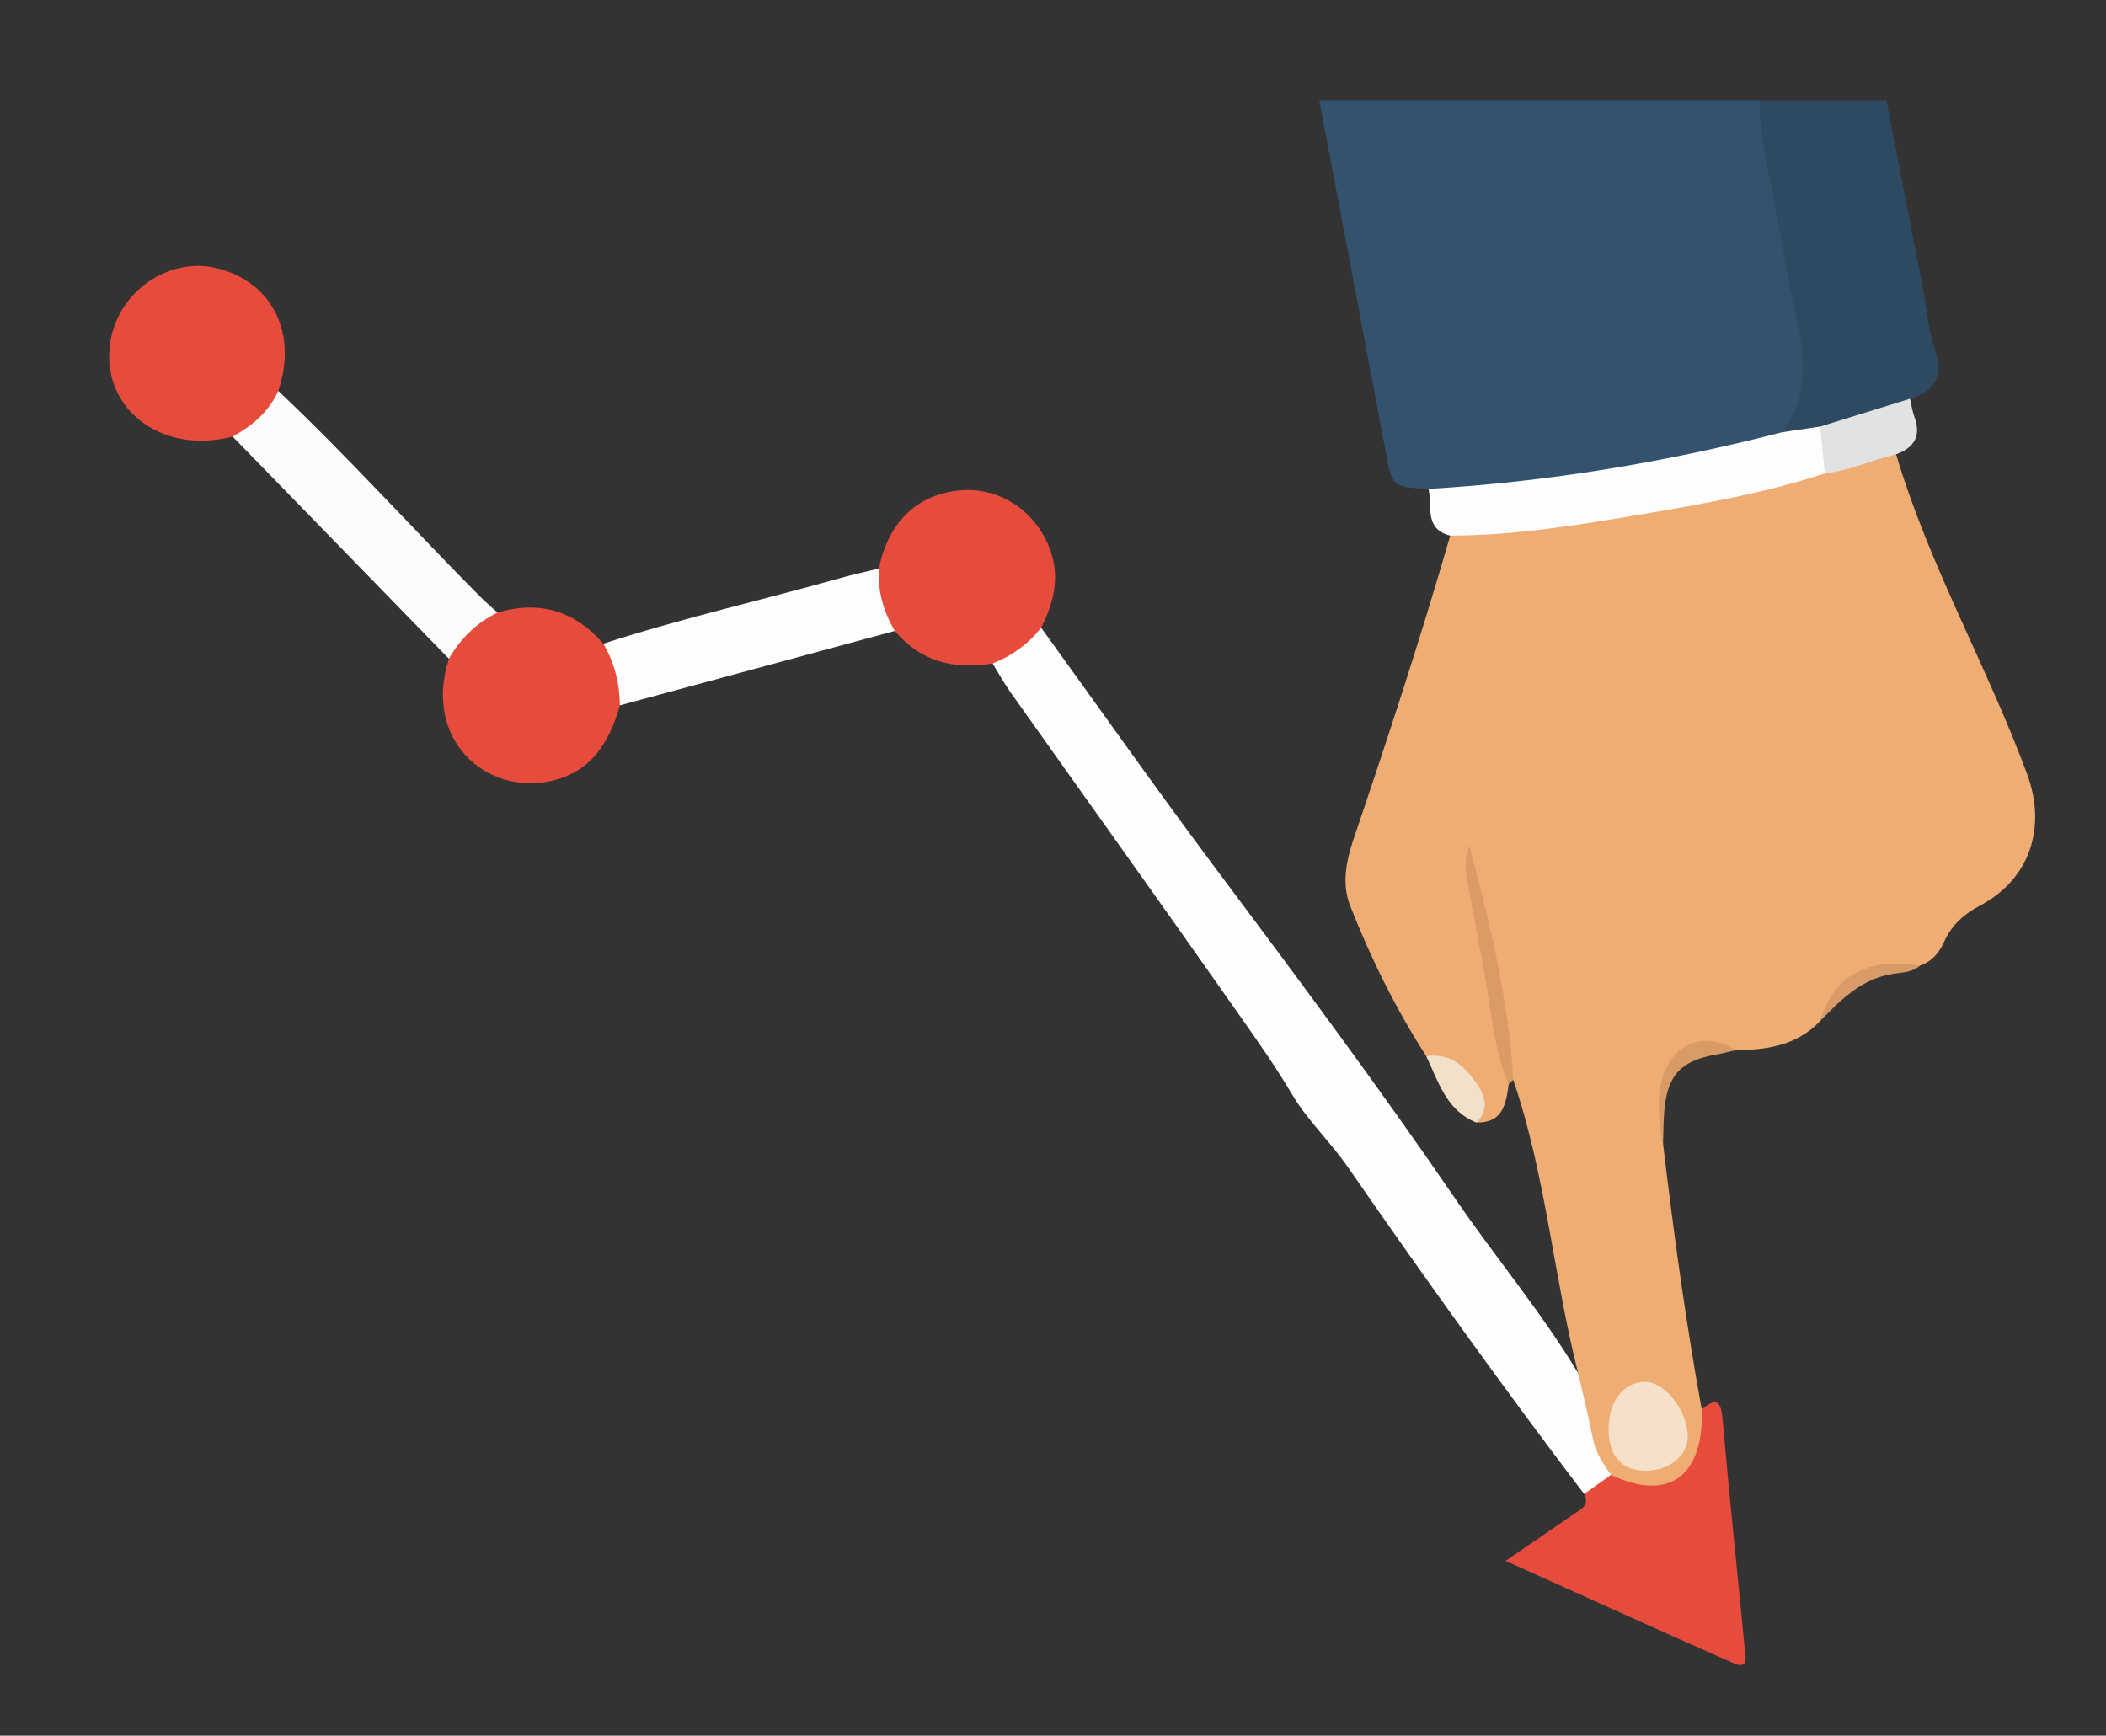 <?xml version="1.0" encoding="utf-8"?>
<!-- Generator: Adobe Illustrator 17.0.0, SVG Export Plug-In . SVG Version: 6.00 Build 0)  -->
<!DOCTYPE svg PUBLIC "-//W3C//DTD SVG 1.1//EN" "http://www.w3.org/Graphics/SVG/1.1/DTD/svg11.dtd">
<svg version="1.1" id="Calque_1" xmlns="http://www.w3.org/2000/svg" xmlns:xlink="http://www.w3.org/1999/xlink" x="0px" y="0px"
	 width="487.817px" height="402.08px" viewBox="0 0 487.817 402.08" enable-background="new 0 0 487.817 402.08"
	 xml:space="preserve">
<rect x="0" y="0" width="487.817" height="402.08" fill="#333333" stroke="none"/>
<path fill="#33526E" d="M330.888,113.257c-8.429-0.45-8.384-0.459-9.921-8.623c-5.104-27.12-10.243-54.234-15.369-81.35
	c33.935,0,67.87,0,101.805,0c2.651,2.137,3.04,5.281,3.584,8.303c2.804,15.559,5.108,31.221,8.835,46.592
	c1.767,7.285,0.586,13.653-3.783,19.562c-0.773,1.046-1.259,2.199-1.725,3.387c-1.492,2.512-4.196,2.766-6.607,3.302
	c-21.994,4.888-44.182,8.66-66.595,10.997C337.589,115.795,333.772,116.413,330.888,113.257z"/>
<path fill="#2E4A62" d="M412.926,100.095c9.077-12.957,2.479-26.152,0.561-39.26c-1.836-12.547-5.37-24.82-6.084-37.55
	c9.852,0,19.704,0,29.556,0c2.899,14.932,5.808,29.861,8.691,44.796c0.822,4.259,1.072,8.703,2.465,12.759
	c2.102,6.12,0.312,9.709-5.69,11.529c-2.134,3.93-6.218,4.567-9.914,5.789c-3.582,1.184-7.238,2.13-10.991,2.659
	C418.569,101.59,415.507,103.663,412.926,100.095z"/>
<path fill="#EFAD74" d="M330.358,244.654c-7.085-11.023-12.879-22.736-17.645-34.893c-1.946-4.964-0.898-10.347,0.858-15.512
	c7.903-23.247,15.529-46.584,22.35-70.177c0.894-2.33,3-2.391,4.974-2.571c27.333-2.495,54.273-7.302,80.937-13.727
	c4.08-0.796,7.772-2.898,11.904-3.541c1.957-0.305,3.945-1.023,5.459,0.997c7.619,25.7,21.067,49.011,30.338,74.043
	c4.606,12.437,0.66,24.415-10.931,30.535c-3.706,1.957-6.532,4.491-8.247,8.306c-1.155,2.568-2.845,4.648-5.645,5.577
	c-0.159,0.088-0.319,0.256-0.476,0.253c-9.999-0.183-17.966,3.274-22.662,12.614c-5.362,5.655-12.322,6.652-19.599,6.728
	c-10.738-2.13-16.305,1.917-16.954,12.545c-0.186,3.054-0.353,6.157,0.204,9.218c2.457,20.57,5.24,41.093,8.957,61.48
	c5.034,6.034,2.232,15.488-6.074,18.816c-5.109,2.047-10.571,2.436-15.261-1.675c-7.157-5.541-7.282-13.935-8.785-21.764
	c-0.293-1.526,0.212-2.83,1.498-3.777c-5.719-22.508-7.487-45.891-15.05-67.992c-2.707-5.831-2.738-12.23-3.812-18.395
	c-1.628-9.35-3.783-18.59-4.92-25.625c2.491,13.427,6.044,29.062,7.693,45.03c-0.618,4.546-1.316,9.025-7.491,8.888
	C341.373,252.439,336.571,248.014,330.358,244.654z"/>
<path fill="#FEFEFE" d="M365.558,318.13c1.165,5.122,2.431,10.224,3.459,15.373c0.63,3.157,2.363,5.646,4.157,8.154
	c-0.206,4.114-2.288,5.587-6.237,4.432c-18.859-24.782-36.983-50.093-54.706-75.696c-4.029-5.82-9.42-10.925-12.887-16.783
	c-4.366-7.378-9.323-14.255-14.199-21.203c-16.953-24.156-34.143-48.146-51.208-72.223c-1.468-2.071-2.681-4.322-4.012-6.489
	c1.503-4.485,6.665-8.281,11.248-8.272c13.445,18.592,26.653,37.361,40.394,55.731c18.861,25.218,37.691,50.452,55.46,76.456
	C346.346,291.252,357.053,303.916,365.558,318.13z"/>
<path fill="#E64B3C" d="M366.936,346.089c2.08-1.478,4.16-2.955,6.238-4.432c13.284,6.329,21.52,0.397,21.004-15.128
	c3.194-2.746,4.436-2.251,4.824,2.193c1.551,17.761,3.441,35.492,5.136,53.241c0.165,1.724,1.044,4.93-2.588,3.33
	c-17.268-7.607-34.439-15.434-52.795-23.701c5.879-4.034,10.876-7.453,15.861-10.889
	C366.221,349.596,368.315,348.707,366.936,346.089z"/>
<path fill="#E64B3C" d="M115.229,141.902c9.722-2.861,17.886-0.428,24.519,7.212c5.959,2.764,7.513,8.547,3.837,14.286
	c-2.37,8.475-6.575,15.385-15.855,17.491c-15.19,3.447-29.783-9.629-23.749-28.286C103.696,145.56,108.009,141.456,115.229,141.902z
	"/>
<path fill="#E64B3C" d="M53.879,101.127c-16.826,4.418-31.089-6.94-28.229-22.479c2.12-11.517,13.862-19.292,24.846-16.452
	c12.645,3.27,18.455,15.061,13.971,28.352C65.122,97.025,60.334,101.808,53.879,101.127z"/>
<path fill="#E64B3C" d="M241.171,145.423c-3.013,3.759-6.758,6.522-11.247,8.272c-8.887,1.499-16.655-0.366-22.659-7.535
	c-5.995-2.934-7.467-8.721-3.677-14.46c2.196-10.953,9.143-17.469,19.34-18.141c9.218-0.607,17.673,5.419,20.584,14.588
	C245.466,134.298,243.914,139.931,241.171,145.423z"/>
<path fill="#FCFCFC" d="M53.879,101.127c4.561-2.489,8.381-5.721,10.585-10.576c16.2,15.31,31.097,31.897,46.795,47.699
	c1.266,1.274,2.644,2.437,3.971,3.652c-4.872,2.388-8.557,6.021-11.247,10.702C87.281,135.445,70.58,118.286,53.879,101.127z"/>
<path fill="#FCFDFC" d="M422.686,109.659c-13.832,4.561-28.143,7.075-42.437,9.487c-14.663,2.474-29.369,4.919-44.325,4.926
	c-6.147-1.526-4.087-6.87-5.035-10.815c27.787-1.637,55.103-6.208,82.037-13.162c2.902-0.428,5.803-0.856,8.705-1.284
	C425.347,102.835,425.616,105.608,422.686,109.659z"/>
<path fill="#FDFDFD" d="M203.588,131.7c-0.329,5.214,1.063,9.992,3.676,14.459c-21.226,5.747-42.452,11.494-63.678,17.24
	c-0.044-5.094-1.26-9.872-3.837-14.285c18.072-5.882,36.619-10.05,54.893-15.203C197.597,133.077,200.605,132.432,203.588,131.7z"/>
<path fill="#E1E2E2" d="M422.686,109.659c-0.352-3.616-0.703-7.232-1.055-10.848c6.931-2.148,13.862-4.295,20.794-6.443
	c0.329,1.394,0.519,2.838,1.01,4.171c1.631,4.425-0.001,7.174-4.241,8.692C433.649,106.548,428.421,109.05,422.686,109.659z"/>
<path fill="#DC9A64" d="M349.469,251.148c-3.008-6.738-3.689-13.992-4.861-21.163c-1.493-9.138-3.419-18.205-4.983-27.332
	c-0.374-2.184-0.056-4.486,0.706-6.79c4.749,17.9,9.174,35.773,10.177,54.283C350.162,250.475,349.815,250.811,349.469,251.148z"/>
<path fill="#F2E0C9" d="M330.358,244.654c5.916-0.855,9.351,2.743,12.155,7.074c1.761,2.72,2.158,5.702-0.537,8.306
	C334.996,257.257,333.193,250.565,330.358,244.654z"/>
<path fill="#D89B66" d="M385.221,265.049c-1.117-6.079-1.906-12.153,0.932-18.013c2.95-6.089,10.023-7.743,15.817-3.75
	c-1.412,0.325-2.812,0.722-4.238,0.964c-8.38,1.421-11.522,4.75-12.234,13.196C385.287,259.97,385.308,262.514,385.221,265.049z"/>
<path fill="#D89B68" d="M421.571,236.558c3.571-11.738,12.118-14.527,23.139-12.867c-1.578,1.461-3.723,1.575-5.59,1.807
	C431.469,226.448,426.522,231.457,421.571,236.558z"/>
<path fill="#F5E1C9" d="M372.601,331.207c-0.063-6.577,3.538-11.203,8.62-11.072c4.663,0.12,9.775,6.911,9.712,12.9
	c-0.044,4.162-4.467,7.692-9.611,7.672C375.683,340.683,372.66,337.39,372.601,331.207z"/>
</svg>
